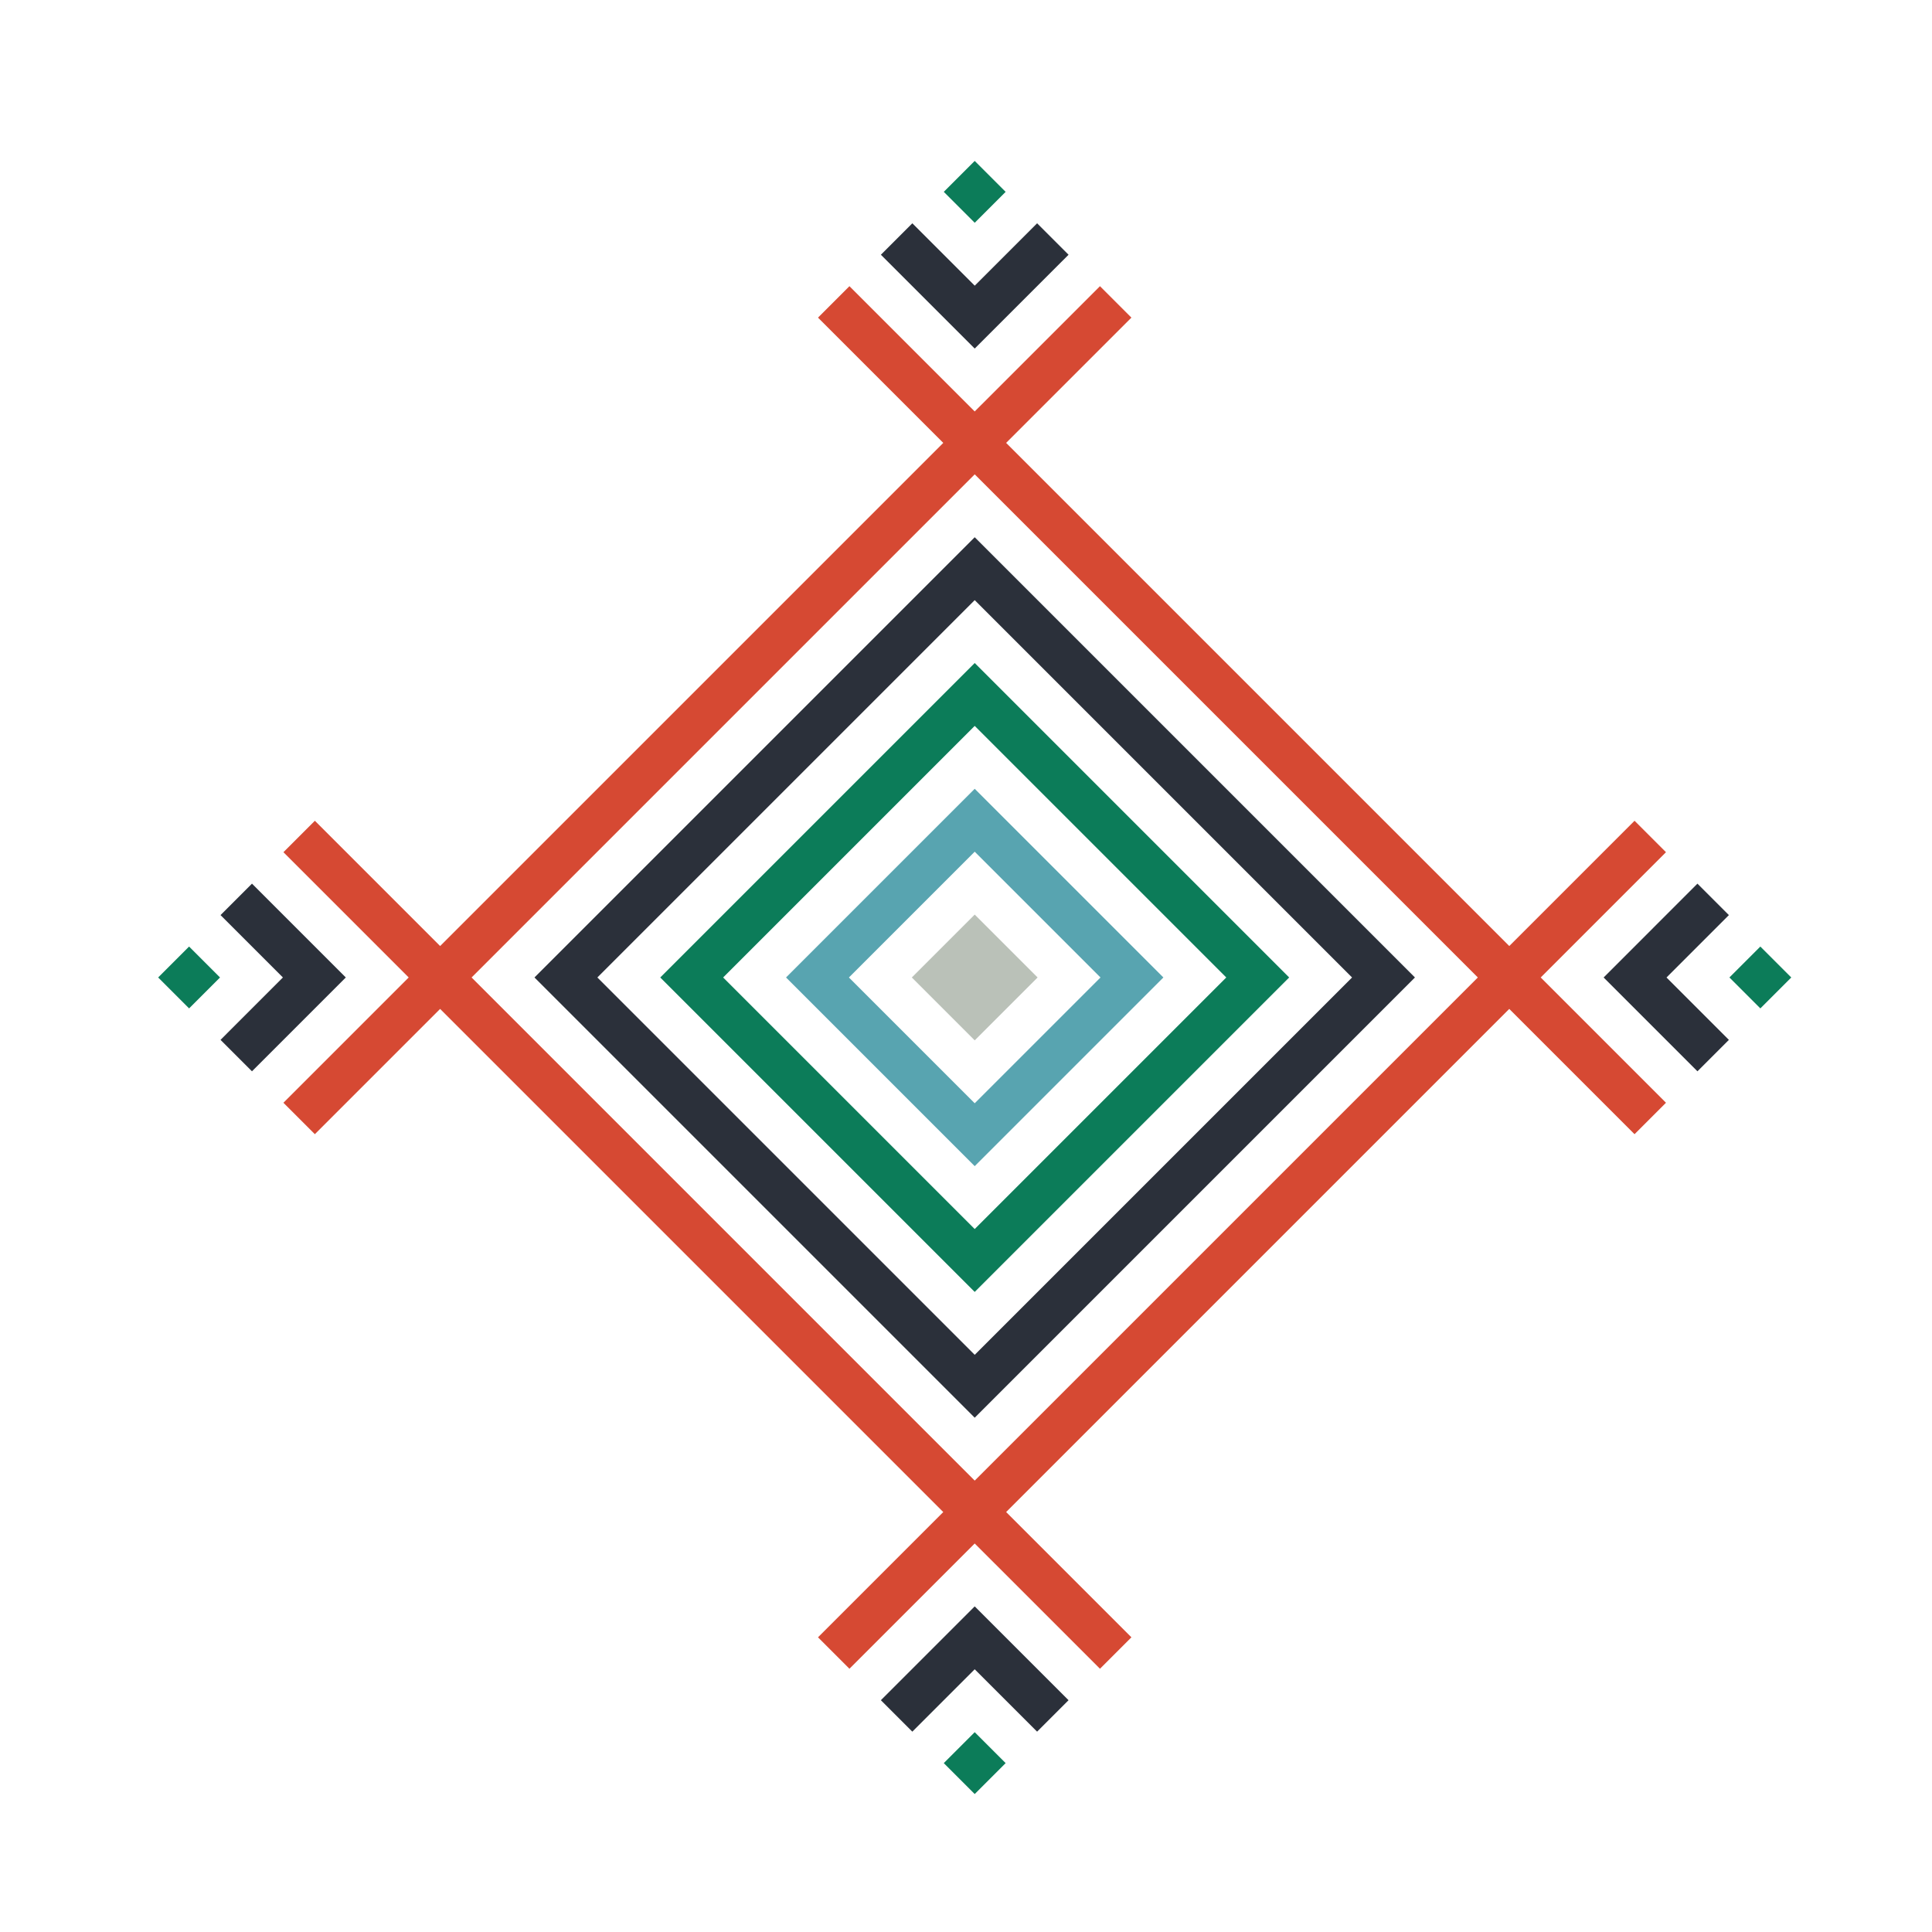 <?xml version="1.0" encoding="UTF-8" standalone="no"?>
<!-- Created with Inkscape (http://www.inkscape.org/) -->

<svg
   width="210mm"
   height="210mm"
   viewBox="0 0 210 210"
   version="1.1"
   id="svg5"
   inkscape:version="1.1.1 (3bf5ae0d25, 2021-09-20)"
   sodipodi:docname="mangena.svg"
   inkscape:export-filename="/home/snakebite/Documents/alinanana_alt_colorful_strong.png"
   inkscape:export-xdpi="96"
   inkscape:export-ydpi="96"
   xmlns:inkscape="http://www.inkscape.org/namespaces/inkscape"
   xmlns:sodipodi="http://sodipodi.sourceforge.net/DTD/sodipodi-0.dtd"
   xmlns="http://www.w3.org/2000/svg"
   xmlns:svg="http://www.w3.org/2000/svg">
  <sodipodi:namedview
     id="namedview7"
     pagecolor="#404040"
     bordercolor="#ffffff"
     borderopacity="1"
     inkscape:pageshadow="0"
     inkscape:pageopacity="0"
     inkscape:pagecheckerboard="false"
     inkscape:document-units="mm"
     showgrid="false"
     inkscape:zoom="0.70710678"
     inkscape:cx="395.27269"
     inkscape:cy="359.21025"
     inkscape:window-width="1364"
     inkscape:window-height="766"
     inkscape:window-x="0"
     inkscape:window-y="0"
     inkscape:window-maximized="1"
     inkscape:current-layer="layer9"
     showguides="false"
     height="296mm"
     showborder="true"
     inkscape:showpageshadow="true">
    <inkscape:grid
       type="xygrid"
       id="grid28304" />
  </sodipodi:namedview>
  <defs
     id="defs2" />
  <g
     inkscape:groupmode="layer"
     id="layer10"
     inkscape:label="Layer 10"
     style="display:none">
    <rect
       style="display:inline;fill:#ffffff;fill-opacity:1;stroke:none;stroke-width:0.137;stroke-miterlimit:4;stroke-dasharray:none;stroke-opacity:1"
       id="rect41207"
       width="24.09"
       height="24.09"
       x="188.714"
       y="-62.548"
       transform="rotate(45)" />
    <rect
       style="display:inline;fill:#ffffff;fill-opacity:1;stroke:none;stroke-width:0.137;stroke-miterlimit:4;stroke-dasharray:none;stroke-opacity:1"
       id="rect41207-4"
       width="24.09"
       height="24.09"
       x="38.882"
       y="-212.804"
       transform="rotate(135)" />
    <rect
       style="display:inline;fill:#ffffff;fill-opacity:1;stroke:none;stroke-width:0.137;stroke-miterlimit:4;stroke-dasharray:none;stroke-opacity:1"
       id="rect41207-4-0"
       width="24.09"
       height="24.09"
       x="-111.374"
       y="-62.972"
       transform="rotate(-135)" />
    <rect
       style="display:inline;fill:#ffffff;fill-opacity:1;stroke:none;stroke-width:0.137;stroke-miterlimit:4;stroke-dasharray:none;stroke-opacity:1"
       id="rect41207-4-3"
       width="24.09"
       height="24.09"
       x="38.458"
       y="87.284"
       transform="rotate(-45)" />
  </g>
  <g
     inkscape:groupmode="layer"
     id="layer9"
     inkscape:label="Layer 9"
     style="display:inline">
    <path
       id="rect20843"
       style="display:inline;fill:#d64933;fill-opacity:1;stroke:none;stroke-width:1.45"
       d="M 92.33,31.107 88.913,34.525 102.53,48.141 47.841,102.829 34.225,89.213 30.807,92.631 44.423,106.247 30.807,119.864 l 3.417,3.417 13.616,-13.616 54.689,54.688 -13.616,13.616 3.417,3.417 13.616,-13.616 13.617,13.616 3.417,-3.417 -13.617,-13.617 54.688,-54.688 13.617,13.617 3.417,-3.417 -13.616,-13.617 13.616,-13.617 -3.417,-3.417 -13.617,13.616 -54.689,-54.689 13.617,-13.616 -3.417,-3.417 -13.617,13.616 z m 13.617,20.452 54.688,54.688 -54.688,54.688 -54.688,-54.688 z" />
    <path
       id="rect12293"
       style="display:inline;fill:#2b303a;fill-opacity:1;stroke:none;stroke-width:1.45"
       d="m 105.947,58.395 -47.852,47.852 47.852,47.852 47.852,-47.852 z m 0,6.836 41.016,41.016 -41.016,41.016 -41.016,-41.016 z" />
    <path
       id="rect1342"
       style="display:inline;fill:#0c7c59;fill-opacity:1;stroke:none;stroke-width:1.45"
       d="m 105.947,72.067 -34.18,34.18 34.18,34.18 34.18,-34.18 z m 0,6.836 27.344,27.344 -27.344,27.344 -27.344,-27.344 z" />
    <path
       id="rect38"
       style="fill:#58a4b0;stroke:none;stroke-width:1.45;fill-opacity:1"
       d="m 105.947,85.739 -20.508,20.508 20.508,20.508 20.508,-20.508 z m 0,6.836 13.672,13.672 -13.672,13.672 -13.672,-13.672 z" />
    <rect
       style="fill:#bac1b8;stroke:none;stroke-width:1.45;fill-opacity:1"
       id="rect31"
       width="9.668"
       height="9.668"
       x="145.21"
       y="-4.622"
       transform="rotate(45)" />
    <path
       style="color:#000000;fill:#2b303a;fill-opacity:1;stroke-width:1.45;-inkscape-stroke:none"
       d="m 187.923,99.467 -3.418,-3.418 -10.198,10.199 10.198,10.199 3.418,-3.418 -6.78,-6.78 z"
       id="path41332" />
    <path
       style="color:#000000;fill:#0c7c59;fill-opacity:1;stroke-width:1.45;-inkscape-stroke:none"
       d="m 194.704,106.247 -3.362,-3.362 -3.362,3.362 3.362,3.362 z"
       id="rect20843-2" />
    <path
       style="color:#000000;fill:#2b303a;fill-opacity:1;stroke-width:1.45;-inkscape-stroke:none"
       d="m 112.728,188.223 3.418,-3.418 -10.199,-10.198 -10.199,10.198 3.418,3.418 6.78,-6.78 z"
       id="path41332-8" />
    <path
       style="color:#000000;fill:#0c7c59;fill-opacity:1;stroke-width:1.45;-inkscape-stroke:none"
       d="m 105.947,195.004 3.362,-3.362 -3.362,-3.362 -3.362,3.362 z"
       id="rect20843-2-0" />
    <path
       style="color:#000000;fill:#2b303a;fill-opacity:1;stroke-width:1.45;-inkscape-stroke:none"
       d="m 23.971,113.028 3.418,3.418 10.198,-10.199 -10.198,-10.199 -3.418,3.418 6.78,6.78 z"
       id="path41332-8-4" />
    <path
       style="color:#000000;fill:#0c7c59;fill-opacity:1;stroke-width:1.45;-inkscape-stroke:none"
       d="m 17.191,106.247 3.362,3.362 3.362,-3.362 -3.362,-3.362 z"
       id="rect20843-2-0-0" />
    <path
       style="color:#000000;fill:#2b303a;fill-opacity:1;stroke-width:1.45;-inkscape-stroke:none"
       d="m 99.167,24.271 -3.418,3.418 10.199,10.198 10.199,-10.198 -3.418,-3.418 -6.78,6.78 z"
       id="path41332-8-9" />
    <path
       style="color:#000000;fill:#0c7c59;fill-opacity:1;stroke-width:1.45;-inkscape-stroke:none"
       d="m 105.947,17.491 -3.362,3.362 3.362,3.362 3.362,-3.362 z"
       id="rect20843-2-0-8" />
  </g>
</svg>
